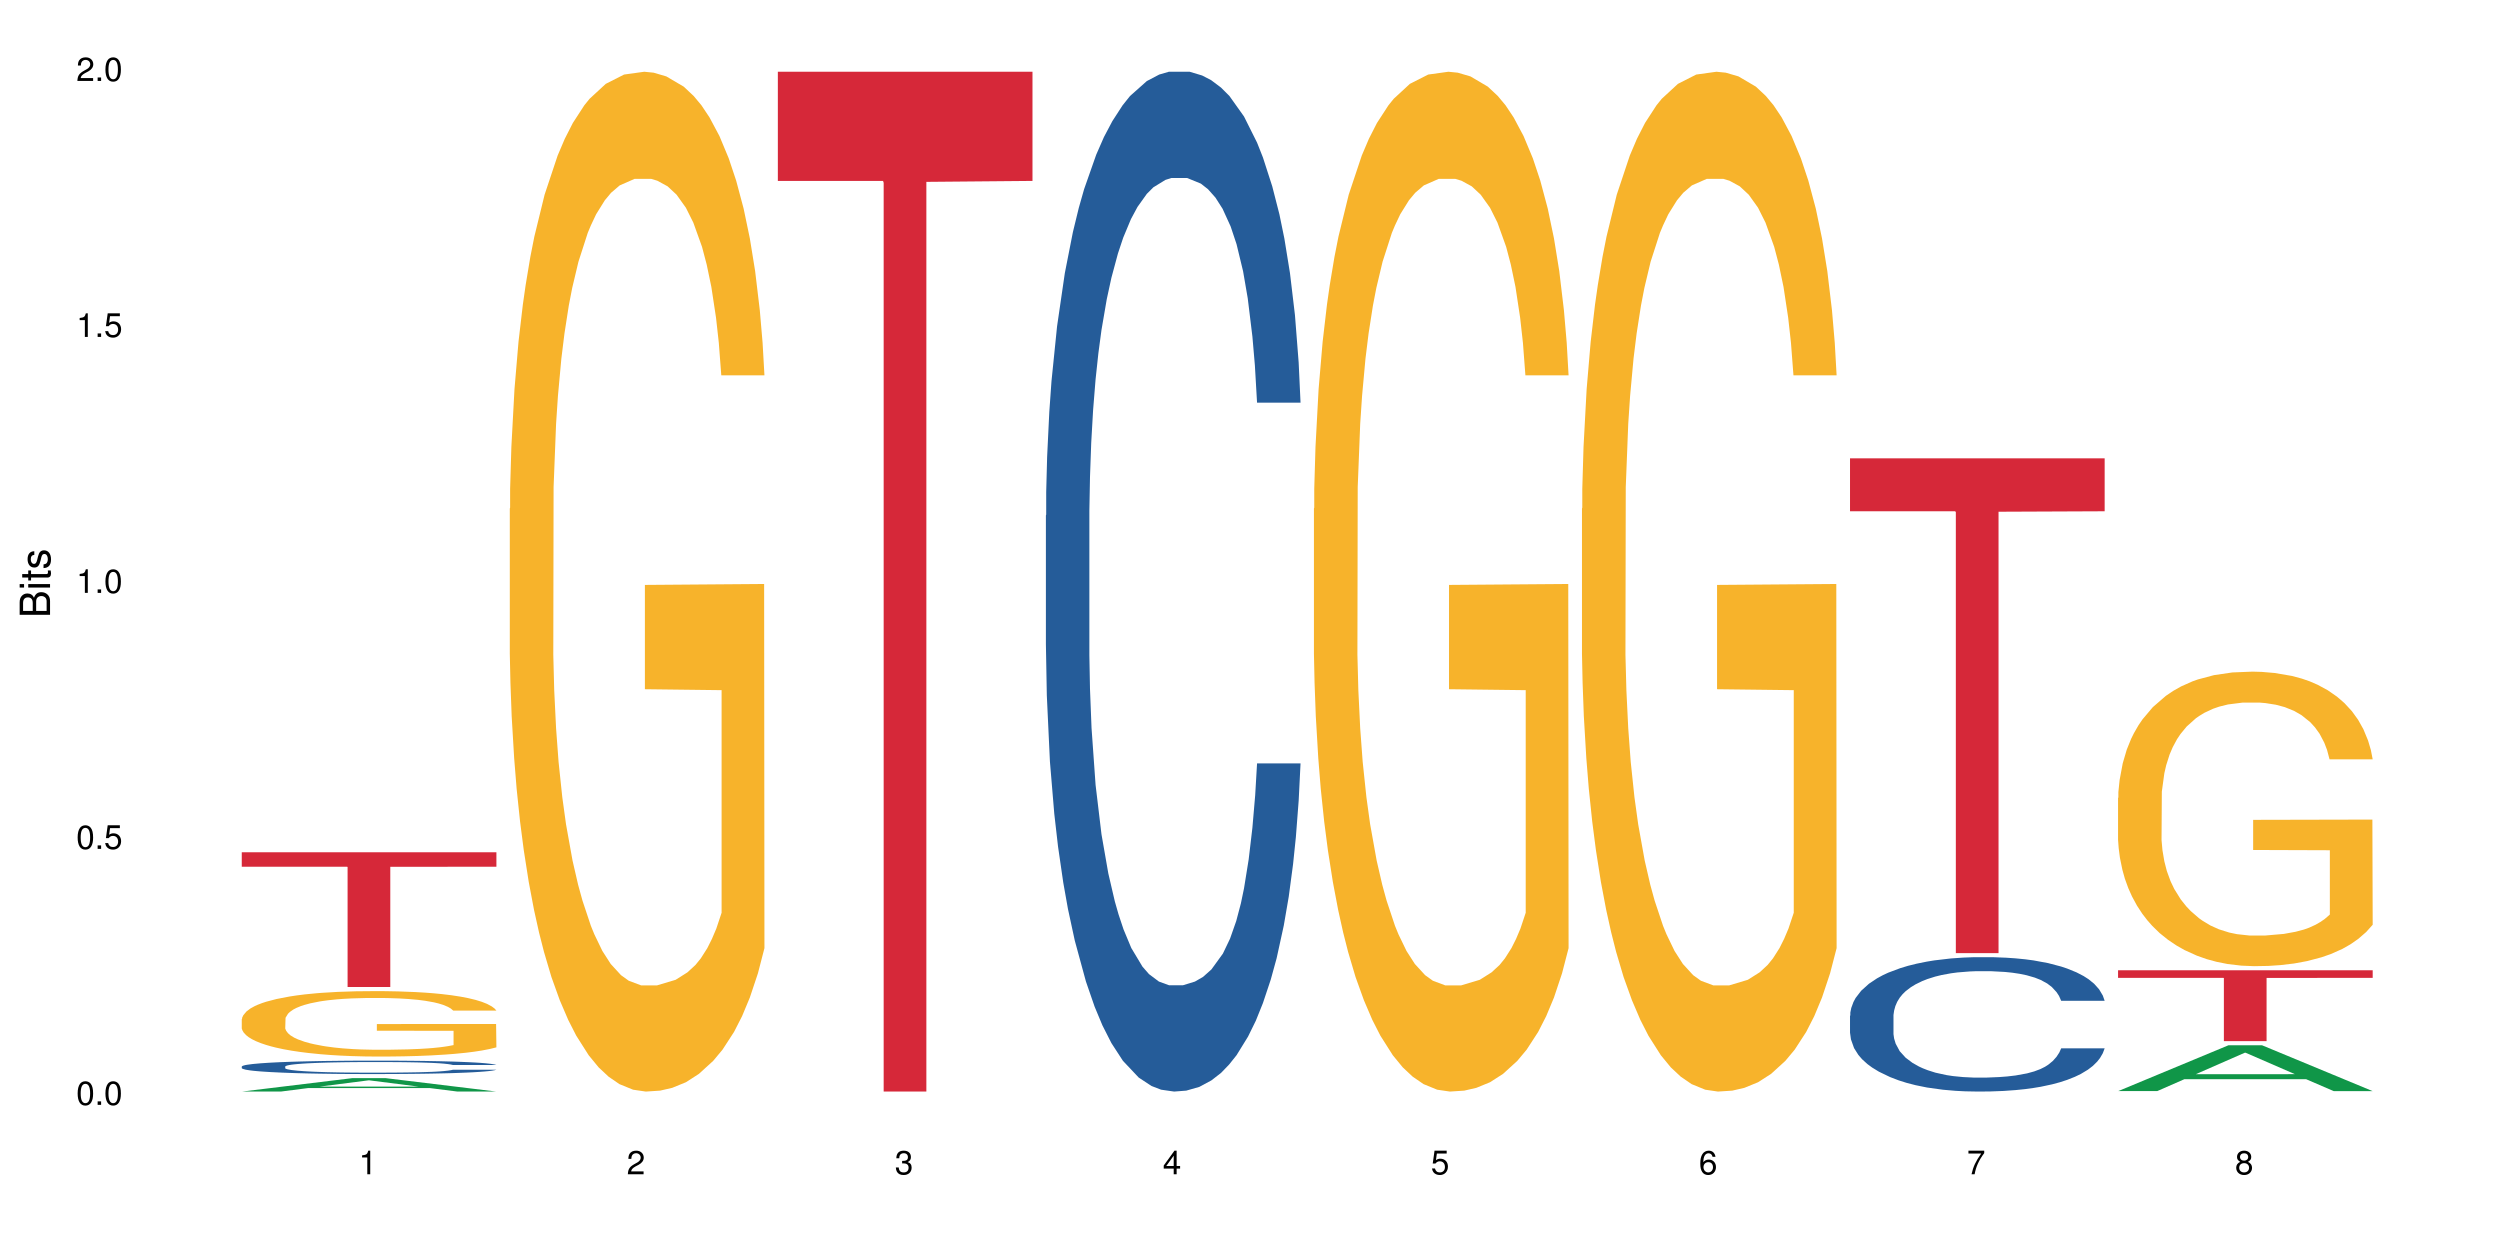<?xml version="1.0" encoding="UTF-8"?>
<svg xmlns="http://www.w3.org/2000/svg" xmlns:xlink="http://www.w3.org/1999/xlink" width="720pt" height="360pt" viewBox="0 0 720 360" version="1.1">
<defs>
<g>
<symbol overflow="visible" id="glyph0-0">
<path style="stroke:none;" d=""/>
</symbol>
<symbol overflow="visible" id="glyph0-1">
<path style="stroke:none;" d="M 2.641 -6.797 C 2 -6.797 1.422 -6.531 1.078 -6.047 C 0.641 -5.453 0.406 -4.547 0.406 -3.297 C 0.406 -1 1.188 0.219 2.641 0.219 C 4.078 0.219 4.859 -1 4.859 -3.234 C 4.859 -4.562 4.656 -5.438 4.203 -6.047 C 3.844 -6.531 3.281 -6.797 2.641 -6.797 Z M 2.641 -6.047 C 3.547 -6.047 4 -5.125 4 -3.312 C 4 -1.375 3.562 -0.484 2.625 -0.484 C 1.734 -0.484 1.281 -1.422 1.281 -3.281 C 1.281 -5.141 1.734 -6.047 2.641 -6.047 Z M 2.641 -6.047 "/>
</symbol>
<symbol overflow="visible" id="glyph0-2">
<path style="stroke:none;" d="M 1.828 -1 L 0.828 -1 L 0.828 0 L 1.828 0 Z M 1.828 -1 "/>
</symbol>
<symbol overflow="visible" id="glyph0-3">
<path style="stroke:none;" d="M 4.562 -6.797 L 1.062 -6.797 L 0.547 -3.094 L 1.328 -3.094 C 1.719 -3.562 2.047 -3.734 2.578 -3.734 C 3.484 -3.734 4.062 -3.109 4.062 -2.094 C 4.062 -1.125 3.484 -0.531 2.578 -0.531 C 1.828 -0.531 1.375 -0.906 1.188 -1.672 L 0.328 -1.672 C 0.453 -1.109 0.547 -0.844 0.75 -0.594 C 1.125 -0.078 1.828 0.219 2.594 0.219 C 3.969 0.219 4.922 -0.781 4.922 -2.219 C 4.922 -3.562 4.031 -4.484 2.719 -4.484 C 2.25 -4.484 1.859 -4.359 1.469 -4.062 L 1.734 -5.969 L 4.562 -5.969 Z M 4.562 -6.797 "/>
</symbol>
<symbol overflow="visible" id="glyph0-4">
<path style="stroke:none;" d="M 2.484 -4.844 L 2.484 0 L 3.328 0 L 3.328 -6.797 L 2.766 -6.797 C 2.469 -5.75 2.281 -5.609 0.984 -5.453 L 0.984 -4.844 Z M 2.484 -4.844 "/>
</symbol>
<symbol overflow="visible" id="glyph0-5">
<path style="stroke:none;" d="M 4.859 -0.828 L 1.281 -0.828 C 1.359 -1.391 1.672 -1.75 2.5 -2.234 L 3.469 -2.75 C 4.406 -3.266 4.906 -3.969 4.906 -4.812 C 4.906 -5.375 4.672 -5.906 4.266 -6.266 C 3.859 -6.625 3.375 -6.797 2.719 -6.797 C 1.859 -6.797 1.219 -6.5 0.844 -5.922 C 0.609 -5.562 0.5 -5.125 0.484 -4.438 L 1.328 -4.438 C 1.359 -4.906 1.406 -5.188 1.531 -5.406 C 1.75 -5.812 2.188 -6.062 2.703 -6.062 C 3.469 -6.062 4.031 -5.516 4.031 -4.781 C 4.031 -4.25 3.719 -3.797 3.125 -3.438 L 2.234 -2.938 C 0.812 -2.141 0.406 -1.5 0.328 0 L 4.859 0 Z M 4.859 -0.828 "/>
</symbol>
<symbol overflow="visible" id="glyph0-6">
<path style="stroke:none;" d="M 2.125 -3.125 L 2.578 -3.125 C 3.516 -3.125 3.984 -2.703 3.984 -1.891 C 3.984 -1.031 3.469 -0.531 2.578 -0.531 C 1.656 -0.531 1.203 -0.984 1.156 -1.969 L 0.312 -1.969 C 0.344 -1.422 0.438 -1.078 0.609 -0.766 C 0.953 -0.109 1.625 0.219 2.547 0.219 C 3.953 0.219 4.859 -0.609 4.859 -1.906 C 4.859 -2.766 4.516 -3.25 3.703 -3.516 C 4.344 -3.766 4.656 -4.25 4.656 -4.938 C 4.656 -6.109 3.875 -6.797 2.578 -6.797 C 1.203 -6.797 0.484 -6.047 0.453 -4.609 L 1.297 -4.609 C 1.312 -5.016 1.344 -5.25 1.453 -5.453 C 1.641 -5.828 2.062 -6.062 2.594 -6.062 C 3.344 -6.062 3.797 -5.625 3.797 -4.906 C 3.797 -4.422 3.609 -4.141 3.25 -3.984 C 3.016 -3.891 2.719 -3.844 2.125 -3.844 Z M 2.125 -3.125 "/>
</symbol>
<symbol overflow="visible" id="glyph0-7">
<path style="stroke:none;" d="M 3.141 -1.625 L 3.141 0 L 3.984 0 L 3.984 -1.625 L 4.984 -1.625 L 4.984 -2.391 L 3.984 -2.391 L 3.984 -6.797 L 3.359 -6.797 L 0.266 -2.516 L 0.266 -1.625 Z M 3.141 -2.391 L 1 -2.391 L 3.141 -5.359 Z M 3.141 -2.391 "/>
</symbol>
<symbol overflow="visible" id="glyph0-8">
<path style="stroke:none;" d="M 4.781 -5.031 C 4.609 -6.141 3.891 -6.797 2.844 -6.797 C 2.094 -6.797 1.422 -6.438 1.031 -5.828 C 0.609 -5.172 0.406 -4.344 0.406 -3.094 C 0.406 -1.953 0.578 -1.234 0.984 -0.625 C 1.359 -0.078 1.953 0.219 2.703 0.219 C 3.984 0.219 4.922 -0.734 4.922 -2.078 C 4.922 -3.344 4.062 -4.234 2.844 -4.234 C 2.172 -4.234 1.641 -3.969 1.281 -3.469 C 1.281 -5.125 1.828 -6.047 2.797 -6.047 C 3.391 -6.047 3.797 -5.672 3.938 -5.031 Z M 2.734 -3.484 C 3.547 -3.484 4.062 -2.922 4.062 -2 C 4.062 -1.156 3.484 -0.531 2.703 -0.531 C 1.922 -0.531 1.328 -1.188 1.328 -2.047 C 1.328 -2.891 1.906 -3.484 2.734 -3.484 Z M 2.734 -3.484 "/>
</symbol>
<symbol overflow="visible" id="glyph0-9">
<path style="stroke:none;" d="M 4.984 -6.797 L 0.438 -6.797 L 0.438 -5.969 L 4.109 -5.969 C 2.5 -3.656 1.828 -2.234 1.328 0 L 2.219 0 C 2.594 -2.172 3.453 -4.047 4.984 -6.094 Z M 4.984 -6.797 "/>
</symbol>
<symbol overflow="visible" id="glyph0-10">
<path style="stroke:none;" d="M 3.75 -3.578 C 4.453 -4 4.688 -4.344 4.688 -4.984 C 4.688 -6.047 3.844 -6.797 2.641 -6.797 C 1.438 -6.797 0.594 -6.047 0.594 -4.984 C 0.594 -4.359 0.828 -4.016 1.516 -3.578 C 0.734 -3.203 0.359 -2.641 0.359 -1.891 C 0.359 -0.641 1.297 0.219 2.641 0.219 C 3.984 0.219 4.922 -0.641 4.922 -1.875 C 4.922 -2.641 4.531 -3.203 3.75 -3.578 Z M 2.641 -6.047 C 3.359 -6.047 3.812 -5.625 3.812 -4.969 C 3.812 -4.344 3.344 -3.922 2.641 -3.922 C 1.922 -3.922 1.453 -4.344 1.453 -4.984 C 1.453 -5.625 1.922 -6.047 2.641 -6.047 Z M 2.641 -3.203 C 3.484 -3.203 4.062 -2.672 4.062 -1.875 C 4.062 -1.062 3.484 -0.531 2.625 -0.531 C 1.797 -0.531 1.219 -1.078 1.219 -1.875 C 1.219 -2.672 1.797 -3.203 2.641 -3.203 Z M 2.641 -3.203 "/>
</symbol>
<symbol overflow="visible" id="glyph1-0">
<path style="stroke:none;" d=""/>
</symbol>
<symbol overflow="visible" id="glyph1-1">
<path style="stroke:none;" d="M 0 -0.953 L 0 -4.891 C 0 -5.719 -0.234 -6.344 -0.734 -6.797 C -1.188 -7.234 -1.812 -7.469 -2.5 -7.469 C -3.547 -7.469 -4.188 -7 -4.625 -5.875 C -4.984 -6.672 -5.641 -7.094 -6.531 -7.094 C -7.156 -7.094 -7.734 -6.859 -8.141 -6.391 C -8.562 -5.938 -8.75 -5.344 -8.75 -4.5 L -8.75 -0.953 Z M -4.984 -2.062 L -7.766 -2.062 L -7.766 -4.219 C -7.766 -4.844 -7.688 -5.203 -7.453 -5.5 C -7.219 -5.812 -6.859 -5.969 -6.375 -5.969 C -5.906 -5.969 -5.531 -5.812 -5.297 -5.5 C -5.062 -5.203 -4.984 -4.844 -4.984 -4.219 Z M -0.984 -2.062 L -4 -2.062 L -4 -4.781 C -4 -5.328 -3.859 -5.688 -3.578 -5.953 C -3.297 -6.219 -2.922 -6.359 -2.484 -6.359 C -2.062 -6.359 -1.688 -6.219 -1.406 -5.953 C -1.109 -5.688 -0.984 -5.328 -0.984 -4.781 Z M -0.984 -2.062 "/>
</symbol>
<symbol overflow="visible" id="glyph1-2">
<path style="stroke:none;" d="M -6.281 -1.797 L -6.281 -0.797 L 0 -0.797 L 0 -1.797 Z M -8.75 -1.797 L -8.75 -0.797 L -7.484 -0.797 L -7.484 -1.797 Z M -8.75 -1.797 "/>
</symbol>
<symbol overflow="visible" id="glyph1-3">
<path style="stroke:none;" d="M -6.281 -3.047 L -6.281 -2.016 L -8.016 -2.016 L -8.016 -1.016 L -6.281 -1.016 L -6.281 -0.172 L -5.469 -0.172 L -5.469 -1.016 L -0.719 -1.016 C -0.078 -1.016 0.281 -1.453 0.281 -2.234 C 0.281 -2.469 0.25 -2.719 0.188 -3.047 L -0.641 -3.047 C -0.609 -2.922 -0.594 -2.766 -0.594 -2.562 C -0.594 -2.141 -0.719 -2.016 -1.156 -2.016 L -5.469 -2.016 L -5.469 -3.047 Z M -6.281 -3.047 "/>
</symbol>
<symbol overflow="visible" id="glyph1-4">
<path style="stroke:none;" d="M -4.531 -5.25 C -5.766 -5.25 -6.469 -4.422 -6.469 -2.969 C -6.469 -1.516 -5.719 -0.562 -4.547 -0.562 C -3.562 -0.562 -3.094 -1.062 -2.734 -2.562 L -2.516 -3.484 C -2.344 -4.188 -2.094 -4.469 -1.625 -4.469 C -1.047 -4.469 -0.641 -3.875 -0.641 -3 C -0.641 -2.453 -0.797 -2 -1.062 -1.75 C -1.25 -1.594 -1.422 -1.531 -1.875 -1.469 L -1.875 -0.406 C -0.422 -0.453 0.281 -1.266 0.281 -2.922 C 0.281 -4.5 -0.5 -5.516 -1.719 -5.516 C -2.656 -5.516 -3.172 -4.984 -3.469 -3.734 L -3.703 -2.766 C -3.891 -1.953 -4.156 -1.609 -4.594 -1.609 C -5.172 -1.609 -5.547 -2.125 -5.547 -2.938 C -5.547 -3.75 -5.203 -4.172 -4.531 -4.203 Z M -4.531 -5.25 "/>
</symbol>
</g>
</defs>
<g id="surface106076">
<rect x="0" y="0" width="720" height="360" style="fill:rgb(100%,100%,100%);fill-opacity:1;stroke:none;"/>
<path style=" stroke:none;fill-rule:nonzero;fill:rgb(6.275%,58.824%,28.235%);fill-opacity:1;" d="M 69.629 314.367 L 69.707 314.363 L 101.441 310.508 L 111.078 310.508 L 142.965 314.371 L 131.762 314.371 L 123.77 313.363 L 88.746 313.363 L 80.91 314.367 L 69.629 314.367 L 92.117 312.945 L 120.559 312.941 L 106.375 311.141 L 106.219 311.137 L 106.062 311.148 L 92.039 312.941 L 92.117 312.945 Z M 69.629 314.367 "/>
<path style=" stroke:none;fill-rule:nonzero;fill:rgb(14.51%,36.078%,60%);fill-opacity:1;" d="M 69.629 307.148 L 69.719 307.145 L 69.719 307.059 L 69.988 306.926 L 70.613 306.754 L 71.238 306.641 L 72.848 306.43 L 75.086 306.23 L 77.41 306.074 L 79.109 305.984 L 80.629 305.91 L 84.117 305.781 L 86.355 305.715 L 88.77 305.656 L 91.719 305.594 L 93.867 305.559 L 98.695 305.504 L 102.273 305.477 L 105.047 305.469 L 111.039 305.469 L 114.613 305.48 L 117.207 305.5 L 120.07 305.527 L 122.484 305.559 L 126.688 305.637 L 130.445 305.734 L 132.145 305.793 L 134.828 305.902 L 136.883 306.008 L 138.316 306.098 L 139.926 306.23 L 141.355 306.387 L 142.43 306.57 L 142.965 306.719 L 130.445 306.719 L 129.82 306.578 L 129.102 306.469 L 127.762 306.324 L 126.422 306.223 L 124.543 306.121 L 122.844 306.055 L 120.516 305.984 L 118.461 305.945 L 116.312 305.91 L 114.258 305.891 L 110.32 305.871 L 105.762 305.871 L 104.062 305.875 L 100.574 305.906 L 98.695 305.93 L 96.012 305.98 L 94.133 306.023 L 91.898 306.094 L 90.379 306.156 L 88.5 306.246 L 87.16 306.328 L 85.637 306.445 L 84.742 306.535 L 83.938 306.633 L 83.223 306.75 L 82.688 306.871 L 82.328 307.004 L 82.148 307.129 L 82.148 307.676 L 82.328 307.805 L 82.777 307.953 L 83.938 308.168 L 85.637 308.355 L 87.605 308.504 L 89.484 308.609 L 90.559 308.66 L 91.988 308.715 L 94.223 308.785 L 97.445 308.855 L 99.32 308.883 L 102.184 308.914 L 105.137 308.926 L 109.07 308.926 L 112.559 308.914 L 114.883 308.895 L 117.297 308.867 L 120.605 308.809 L 122.664 308.75 L 124.453 308.684 L 125.793 308.617 L 126.688 308.559 L 128.031 308.449 L 129.102 308.332 L 129.906 308.207 L 130.445 308.086 L 142.965 308.086 L 142.43 308.227 L 141.625 308.367 L 140.82 308.469 L 139.566 308.59 L 138.137 308.699 L 136.078 308.824 L 134.379 308.906 L 132.145 308.992 L 130.086 309.062 L 127.852 309.121 L 124.543 309.191 L 122.395 309.227 L 120.07 309.258 L 117.297 309.285 L 113.809 309.312 L 110.055 309.324 L 106.566 309.328 L 102.809 309.32 L 100.035 309.309 L 96.371 309.277 L 91.809 309.211 L 88.5 309.145 L 85.906 309.078 L 83.672 309.008 L 81.168 308.914 L 77.945 308.758 L 75.98 308.637 L 74.637 308.539 L 73.117 308.402 L 72.043 308.277 L 70.793 308.078 L 69.898 307.828 L 69.629 307.637 Z M 69.629 307.148 "/>
<path style=" stroke:none;fill-rule:nonzero;fill:rgb(96.863%,70.196%,16.863%);fill-opacity:1;" d="M 69.629 293.512 L 69.719 293.496 L 69.719 293.152 L 70.078 292.379 L 70.973 291.312 L 72.133 290.434 L 73.387 289.746 L 74.191 289.383 L 75.531 288.867 L 76.695 288.488 L 79.645 287.715 L 83.402 286.992 L 85.461 286.68 L 87.785 286.387 L 91.094 286.062 L 92.613 285.941 L 97.266 285.664 L 102.543 285.492 L 108.355 285.441 L 111.039 285.457 L 114.703 285.527 L 119.711 285.719 L 122.574 285.891 L 124.809 286.062 L 127.137 286.285 L 129.996 286.629 L 132.68 287.043 L 134.828 287.457 L 136.973 287.973 L 138.762 288.523 L 140.281 289.125 L 141.625 289.848 L 142.43 290.449 L 142.965 291.051 L 130.535 291.051 L 129.82 290.449 L 129.016 289.984 L 127.672 289.418 L 126.332 289.004 L 124.988 288.676 L 122.484 288.23 L 120.34 287.953 L 117.656 287.715 L 115.062 287.559 L 112.109 287.457 L 110.32 287.422 L 105.582 287.422 L 101.289 287.543 L 98.785 287.68 L 96.996 287.816 L 94.492 288.074 L 92.973 288.281 L 92.078 288.418 L 89.395 288.953 L 87.605 289.434 L 86.621 289.762 L 85.371 290.277 L 84.477 290.742 L 83.492 291.43 L 82.953 291.949 L 82.238 293.117 L 82.148 296.215 L 82.418 296.871 L 82.953 297.574 L 83.672 298.195 L 84.742 298.848 L 85.816 299.348 L 87.695 300.02 L 89.305 300.469 L 90.559 300.758 L 92.973 301.223 L 93.957 301.379 L 96.281 301.688 L 98.695 301.93 L 101.648 302.137 L 103.883 302.238 L 107.461 302.324 L 112.02 302.324 L 117.387 302.223 L 120.785 302.086 L 123.109 301.945 L 124.633 301.828 L 126.508 301.637 L 127.852 301.465 L 129.102 301.277 L 130.625 300.984 L 130.625 296.871 L 108.535 296.852 L 108.535 294.926 L 142.875 294.906 L 142.965 301.637 L 141.086 302.102 L 138.762 302.551 L 136.527 302.895 L 134.199 303.188 L 130.891 303.512 L 128.207 303.719 L 124.094 303.961 L 120.34 304.117 L 116.402 304.219 L 112.914 304.27 L 108.801 304.289 L 105.137 304.254 L 101.199 304.148 L 98.07 304.012 L 95.207 303.84 L 92.344 303.617 L 88.77 303.254 L 86.441 302.961 L 84.027 302.602 L 81.613 302.172 L 79.469 301.707 L 78.035 301.344 L 76.605 300.93 L 75.086 300.414 L 73.652 299.832 L 72.582 299.297 L 71.598 298.695 L 70.883 298.125 L 70.164 297.352 L 69.809 296.73 L 69.629 296.199 Z M 69.629 293.512 "/>
<path style=" stroke:none;fill-rule:nonzero;fill:rgb(83.922%,15.686%,22.353%);fill-opacity:1;" d="M 69.629 245.461 L 142.965 245.461 L 142.965 249.613 L 112.402 249.648 L 112.402 284.262 L 100.105 284.262 L 100.105 249.688 L 99.926 249.613 L 69.629 249.613 Z M 69.629 245.461 "/>
<path style=" stroke:none;fill-rule:nonzero;fill:rgb(96.863%,70.196%,16.863%);fill-opacity:1;" d="M 146.824 146.461 L 146.914 146.191 L 146.914 140.828 L 147.273 128.758 L 148.168 112.129 L 149.328 98.449 L 150.582 87.719 L 151.387 82.086 L 152.727 74.039 L 153.891 68.141 L 156.844 56.07 L 160.598 44.805 L 162.656 39.977 L 164.98 35.414 L 168.289 30.32 L 169.809 28.441 L 174.461 24.148 L 179.738 21.469 L 185.551 20.664 L 188.234 20.93 L 191.898 22.004 L 196.91 24.953 L 199.77 27.637 L 202.008 30.32 L 204.332 33.805 L 207.195 39.172 L 209.875 45.609 L 212.023 52.047 L 214.168 60.094 L 215.957 68.676 L 217.477 78.062 L 218.82 89.328 L 219.625 98.715 L 220.16 108.105 L 207.73 108.105 L 207.016 98.715 L 206.211 91.477 L 204.867 82.625 L 203.527 76.188 L 202.184 71.09 L 199.68 64.117 L 197.535 59.824 L 194.852 56.07 L 192.258 53.656 L 189.305 52.047 L 187.52 51.508 L 182.777 51.508 L 178.484 53.387 L 175.98 55.531 L 174.191 57.68 L 171.688 61.703 L 170.168 64.922 L 169.273 67.066 L 166.59 75.383 L 164.801 82.891 L 163.816 87.988 L 162.566 96.035 L 161.672 103.277 L 160.688 114.004 L 160.152 122.051 L 159.434 140.293 L 159.348 188.574 L 159.613 198.766 L 160.152 209.762 L 160.867 219.418 L 161.941 229.609 L 163.012 237.391 L 164.891 247.852 L 166.5 254.824 L 167.754 259.383 L 170.168 266.625 L 171.152 269.039 L 173.477 273.867 L 175.891 277.625 L 178.844 280.844 L 181.078 282.453 L 184.656 283.793 L 189.219 283.793 L 194.582 282.184 L 197.98 280.039 L 200.309 277.891 L 201.828 276.016 L 203.707 273.062 L 205.047 270.383 L 206.301 267.43 L 207.82 262.871 L 207.82 198.766 L 185.73 198.496 L 185.73 168.457 L 220.07 168.188 L 220.16 273.062 L 218.285 280.305 L 215.957 287.281 L 213.723 292.645 L 211.398 297.203 L 208.086 302.301 L 205.406 305.52 L 201.289 309.273 L 197.535 311.688 L 193.598 313.297 L 190.113 314.102 L 185.996 314.371 L 182.332 313.836 L 178.395 312.227 L 175.266 310.078 L 172.402 307.398 L 169.543 303.91 L 165.965 298.277 L 163.641 293.719 L 161.223 288.086 L 158.809 281.379 L 156.664 274.137 L 155.23 268.504 L 153.801 262.066 L 152.281 254.02 L 150.852 244.898 L 149.777 236.586 L 148.793 227.195 L 148.078 218.344 L 147.363 206.277 L 147.004 196.621 L 146.824 188.305 Z M 146.824 146.461 "/>
<path style=" stroke:none;fill-rule:nonzero;fill:rgb(83.922%,15.686%,22.353%);fill-opacity:1;" d="M 224.02 20.664 L 297.355 20.664 L 297.355 52.102 L 266.793 52.379 L 266.793 314.371 L 254.496 314.371 L 254.496 52.652 L 254.316 52.102 L 224.02 52.102 Z M 224.02 20.664 "/>
<path style=" stroke:none;fill-rule:nonzero;fill:rgb(14.51%,36.078%,60%);fill-opacity:1;" d="M 301.219 148.457 L 301.305 148.188 L 301.305 141.742 L 301.574 131.543 L 302.199 118.656 L 302.828 109.797 L 304.438 93.957 L 306.672 78.652 L 308.996 66.84 L 310.695 59.859 L 312.219 54.492 L 315.707 44.559 L 317.941 39.457 L 320.355 34.891 L 323.309 30.328 L 325.453 27.645 L 330.285 23.348 L 333.859 21.469 L 336.633 20.664 L 342.625 20.664 L 346.203 21.738 L 348.797 23.078 L 351.656 25.227 L 354.074 27.645 L 358.277 33.551 L 362.031 41.066 L 363.73 45.363 L 366.414 53.684 L 368.473 61.738 L 369.902 68.719 L 371.512 78.652 L 372.945 90.734 L 374.016 104.426 L 374.555 115.969 L 362.031 115.969 L 361.406 105.23 L 360.691 96.91 L 359.348 85.902 L 358.008 78.117 L 356.129 70.332 L 354.43 65.23 L 352.105 60.129 L 350.047 56.906 L 347.902 54.492 L 345.844 52.879 L 341.91 51.27 L 337.348 51.27 L 335.648 51.805 L 332.16 53.953 L 330.285 55.832 L 327.602 59.59 L 325.723 63.082 L 323.484 68.449 L 321.965 73.016 L 320.086 79.996 L 318.746 86.172 L 317.227 95.031 L 316.332 101.742 L 315.527 109.258 L 314.812 118.117 L 314.273 127.516 L 313.918 137.449 L 313.738 147.113 L 313.738 188.727 L 313.918 198.391 L 314.363 209.668 L 315.527 226.043 L 317.227 240.273 L 319.195 251.547 L 321.07 259.602 L 322.145 263.359 L 323.574 267.656 L 325.812 273.027 L 329.031 278.395 L 330.91 280.543 L 333.77 282.691 L 336.723 283.766 L 340.656 283.766 L 344.145 282.691 L 346.473 281.348 L 348.887 279.199 L 352.195 274.637 L 354.25 270.34 L 356.039 265.242 L 357.383 260.141 L 358.277 255.844 L 359.617 247.52 L 360.691 238.395 L 361.496 228.996 L 362.031 219.867 L 374.555 219.867 L 374.016 230.609 L 373.211 241.078 L 372.406 248.863 L 371.156 258.262 L 369.723 266.582 L 367.668 275.98 L 365.969 282.152 L 363.73 288.867 L 361.676 293.969 L 359.438 298.531 L 356.129 303.898 L 353.984 306.586 L 351.656 309 L 348.887 311.148 L 345.398 313.027 L 341.641 314.102 L 338.152 314.371 L 334.398 313.832 L 331.625 312.762 L 327.957 310.344 L 323.398 305.512 L 320.086 300.41 L 317.496 295.309 L 315.258 289.941 L 312.754 282.691 L 309.535 270.879 L 307.566 261.75 L 306.227 254.234 L 304.707 243.762 L 303.633 234.367 L 302.379 219.332 L 301.484 200.27 L 301.219 185.504 Z M 301.219 148.457 "/>
<path style=" stroke:none;fill-rule:nonzero;fill:rgb(96.863%,70.196%,16.863%);fill-opacity:1;" d="M 378.414 146.461 L 378.504 146.191 L 378.504 140.828 L 378.859 128.758 L 379.754 112.129 L 380.918 98.449 L 382.168 87.719 L 382.973 82.086 L 384.316 74.039 L 385.477 68.141 L 388.43 56.07 L 392.188 44.805 L 394.242 39.977 L 396.566 35.414 L 399.879 30.32 L 401.398 28.441 L 406.047 24.148 L 411.324 21.469 L 417.137 20.664 L 419.82 20.93 L 423.488 22.004 L 428.496 24.953 L 431.359 27.637 L 433.594 30.32 L 435.918 33.805 L 438.781 39.172 L 441.465 45.609 L 443.609 52.047 L 445.758 60.094 L 447.547 68.676 L 449.066 78.062 L 450.406 89.328 L 451.211 98.715 L 451.75 108.105 L 439.316 108.105 L 438.602 98.715 L 437.797 91.477 L 436.457 82.625 L 435.113 76.188 L 433.773 71.09 L 431.27 64.117 L 429.121 59.824 L 426.438 56.07 L 423.848 53.656 L 420.895 52.047 L 419.105 51.508 L 414.367 51.508 L 410.074 53.387 L 407.57 55.531 L 405.781 57.68 L 403.277 61.703 L 401.754 64.922 L 400.859 67.066 L 398.18 75.383 L 396.391 82.891 L 395.406 87.988 L 394.152 96.035 L 393.258 103.277 L 392.277 114.004 L 391.738 122.051 L 391.023 140.293 L 390.934 188.574 L 391.203 198.766 L 391.738 209.762 L 392.453 219.418 L 393.527 229.609 L 394.602 237.391 L 396.48 247.852 L 398.09 254.824 L 399.34 259.383 L 401.754 266.625 L 402.738 269.039 L 405.066 273.867 L 407.48 277.625 L 410.43 280.844 L 412.668 282.453 L 416.242 283.793 L 420.805 283.793 L 426.172 282.184 L 429.57 280.039 L 431.895 277.891 L 433.414 276.016 L 435.293 273.062 L 436.637 270.383 L 437.887 267.43 L 439.406 262.871 L 439.406 198.766 L 417.316 198.496 L 417.316 168.457 L 451.66 168.188 L 451.75 273.062 L 449.871 280.305 L 447.547 287.281 L 445.309 292.645 L 442.984 297.203 L 439.676 302.301 L 436.992 305.52 L 432.879 309.273 L 429.121 311.688 L 425.188 313.297 L 421.699 314.102 L 417.586 314.371 L 413.918 313.836 L 409.984 312.227 L 406.852 310.078 L 403.992 307.398 L 401.129 303.91 L 397.551 298.277 L 395.227 293.719 L 392.812 288.086 L 390.398 281.379 L 388.25 274.137 L 386.82 268.504 L 385.391 262.066 L 383.867 254.02 L 382.438 244.898 L 381.363 236.586 L 380.379 227.195 L 379.664 218.344 L 378.949 206.277 L 378.594 196.621 L 378.414 188.305 Z M 378.414 146.461 "/>
<path style=" stroke:none;fill-rule:nonzero;fill:rgb(96.863%,70.196%,16.863%);fill-opacity:1;" d="M 455.609 146.461 L 455.699 146.191 L 455.699 140.828 L 456.055 128.758 L 456.949 112.129 L 458.113 98.449 L 459.367 87.719 L 460.172 82.086 L 461.512 74.039 L 462.676 68.141 L 465.625 56.07 L 469.383 44.805 L 471.438 39.977 L 473.766 35.414 L 477.074 30.32 L 478.594 28.441 L 483.246 24.148 L 488.52 21.469 L 494.336 20.664 L 497.016 20.93 L 500.684 22.004 L 505.691 24.953 L 508.555 27.637 L 510.789 30.32 L 513.117 33.805 L 515.977 39.172 L 518.66 45.609 L 520.805 52.047 L 522.953 60.094 L 524.742 68.676 L 526.262 78.062 L 527.605 89.328 L 528.41 98.715 L 528.945 108.105 L 516.516 108.105 L 515.797 98.715 L 514.992 91.477 L 513.652 82.625 L 512.309 76.188 L 510.969 71.09 L 508.465 64.117 L 506.316 59.824 L 503.637 56.07 L 501.043 53.656 L 498.09 52.047 L 496.301 51.508 L 491.562 51.508 L 487.27 53.387 L 484.766 55.531 L 482.977 57.68 L 480.473 61.703 L 478.953 64.922 L 478.059 67.066 L 475.375 75.383 L 473.586 82.891 L 472.602 87.988 L 471.348 96.035 L 470.457 103.277 L 469.473 114.004 L 468.934 122.051 L 468.219 140.293 L 468.129 188.574 L 468.398 198.766 L 468.934 209.762 L 469.648 219.418 L 470.723 229.609 L 471.797 237.391 L 473.676 247.852 L 475.285 254.824 L 476.535 259.383 L 478.953 266.625 L 479.934 269.039 L 482.262 273.867 L 484.676 277.625 L 487.625 280.844 L 489.863 282.453 L 493.441 283.793 L 498 283.793 L 503.367 282.184 L 506.766 280.039 L 509.09 277.891 L 510.609 276.016 L 512.488 273.062 L 513.832 270.383 L 515.082 267.43 L 516.602 262.871 L 516.602 198.766 L 494.512 198.496 L 494.512 168.457 L 528.855 168.188 L 528.945 273.062 L 527.066 280.305 L 524.742 287.281 L 522.508 292.645 L 520.18 297.203 L 516.871 302.301 L 514.188 305.52 L 510.074 309.273 L 506.316 311.688 L 502.383 313.297 L 498.895 314.102 L 494.781 314.371 L 491.113 313.836 L 487.18 312.227 L 484.051 310.078 L 481.188 307.398 L 478.324 303.91 L 474.746 298.277 L 472.422 293.719 L 470.008 288.086 L 467.594 281.379 L 465.445 274.137 L 464.016 268.504 L 462.586 262.066 L 461.066 254.02 L 459.633 244.898 L 458.559 236.586 L 457.578 227.195 L 456.859 218.344 L 456.145 206.277 L 455.789 196.621 L 455.609 188.305 Z M 455.609 146.461 "/>
<path style=" stroke:none;fill-rule:nonzero;fill:rgb(14.51%,36.078%,60%);fill-opacity:1;" d="M 532.805 292.512 L 532.895 292.477 L 532.895 291.629 L 533.164 290.285 L 533.789 288.586 L 534.414 287.422 L 536.023 285.332 L 538.262 283.316 L 540.586 281.762 L 542.285 280.84 L 543.805 280.133 L 547.293 278.824 L 549.527 278.152 L 551.945 277.551 L 554.895 276.953 L 557.043 276.598 L 561.871 276.031 L 565.449 275.785 L 568.223 275.68 L 574.215 275.68 L 577.789 275.82 L 580.383 275.996 L 583.246 276.277 L 585.66 276.598 L 589.863 277.375 L 593.621 278.367 L 595.32 278.934 L 598.004 280.027 L 600.059 281.09 L 601.492 282.008 L 603.102 283.316 L 604.531 284.91 L 605.605 286.711 L 606.141 288.234 L 593.621 288.234 L 592.996 286.82 L 592.277 285.723 L 590.938 284.273 L 589.598 283.246 L 587.719 282.223 L 586.02 281.551 L 583.691 280.879 L 581.637 280.453 L 579.488 280.133 L 577.434 279.922 L 573.496 279.711 L 568.938 279.711 L 567.238 279.781 L 563.75 280.062 L 561.871 280.312 L 559.188 280.805 L 557.309 281.266 L 555.074 281.973 L 553.555 282.574 L 551.676 283.496 L 550.336 284.309 L 548.812 285.477 L 547.918 286.359 L 547.113 287.348 L 546.398 288.516 L 545.863 289.754 L 545.504 291.062 L 545.324 292.336 L 545.324 297.82 L 545.504 299.09 L 545.953 300.578 L 547.113 302.734 L 548.812 304.609 L 550.781 306.094 L 552.66 307.156 L 553.734 307.652 L 555.164 308.215 L 557.398 308.926 L 560.617 309.633 L 562.496 309.914 L 565.359 310.195 L 568.309 310.34 L 572.246 310.34 L 575.734 310.195 L 578.059 310.02 L 580.473 309.738 L 583.781 309.137 L 585.84 308.57 L 587.629 307.898 L 588.969 307.227 L 589.863 306.66 L 591.207 305.562 L 592.277 304.363 L 593.082 303.125 L 593.621 301.922 L 606.141 301.922 L 605.605 303.336 L 604.801 304.715 L 603.996 305.742 L 602.742 306.98 L 601.312 308.074 L 599.254 309.312 L 597.555 310.125 L 595.32 311.012 L 593.262 311.684 L 591.027 312.285 L 587.719 312.992 L 585.57 313.344 L 583.246 313.664 L 580.473 313.945 L 576.984 314.195 L 573.23 314.336 L 569.742 314.371 L 565.984 314.301 L 563.211 314.16 L 559.547 313.84 L 554.984 313.203 L 551.676 312.531 L 549.082 311.859 L 546.848 311.152 L 544.344 310.195 L 541.121 308.641 L 539.156 307.438 L 537.812 306.449 L 536.293 305.07 L 535.219 303.832 L 533.969 301.852 L 533.074 299.34 L 532.805 297.395 Z M 532.805 292.512 "/>
<path style=" stroke:none;fill-rule:nonzero;fill:rgb(83.922%,15.686%,22.353%);fill-opacity:1;" d="M 532.805 131.992 L 606.141 131.992 L 606.141 147.246 L 575.578 147.379 L 575.578 274.5 L 563.281 274.5 L 563.281 147.512 L 563.102 147.246 L 532.805 147.246 Z M 532.805 131.992 "/>
<path style=" stroke:none;fill-rule:nonzero;fill:rgb(6.275%,58.824%,28.235%);fill-opacity:1;" d="M 610 314.234 L 610.078 314.223 L 641.812 301.031 L 651.449 301.031 L 683.336 314.25 L 672.133 314.25 L 664.141 310.801 L 629.117 310.801 L 621.285 314.234 L 610 314.234 L 632.488 309.371 L 660.93 309.359 L 646.746 303.191 L 646.59 303.18 L 646.434 303.215 L 632.41 309.359 L 632.488 309.371 Z M 610 314.234 "/>
<path style=" stroke:none;fill-rule:nonzero;fill:rgb(96.863%,70.196%,16.863%);fill-opacity:1;" d="M 610 229.766 L 610.09 229.688 L 610.09 228.137 L 610.449 224.652 L 611.344 219.848 L 612.504 215.898 L 613.758 212.797 L 614.562 211.172 L 615.902 208.848 L 617.066 207.145 L 620.016 203.656 L 623.773 200.402 L 625.832 199.008 L 628.156 197.691 L 631.465 196.219 L 632.984 195.68 L 637.637 194.438 L 642.914 193.664 L 648.727 193.43 L 651.41 193.508 L 655.074 193.82 L 660.086 194.672 L 662.945 195.445 L 665.184 196.219 L 667.508 197.227 L 670.367 198.777 L 673.051 200.637 L 675.199 202.496 L 677.344 204.82 L 679.133 207.297 L 680.652 210.012 L 681.996 213.262 L 682.801 215.977 L 683.336 218.688 L 670.906 218.688 L 670.191 215.977 L 669.387 213.883 L 668.043 211.328 L 666.703 209.469 L 665.359 207.996 L 662.855 205.98 L 660.711 204.742 L 658.027 203.656 L 655.434 202.961 L 652.48 202.496 L 650.695 202.34 L 645.953 202.34 L 641.66 202.883 L 639.156 203.504 L 637.367 204.121 L 634.863 205.285 L 633.344 206.215 L 632.449 206.832 L 629.766 209.234 L 627.977 211.406 L 626.992 212.875 L 625.742 215.199 L 624.848 217.293 L 623.863 220.391 L 623.328 222.715 L 622.609 227.984 L 622.523 241.926 L 622.789 244.871 L 623.328 248.047 L 624.043 250.836 L 625.117 253.781 L 626.188 256.027 L 628.066 259.047 L 629.676 261.062 L 630.93 262.379 L 633.344 264.469 L 634.328 265.168 L 636.652 266.562 L 639.066 267.645 L 642.02 268.574 L 644.254 269.039 L 647.832 269.43 L 652.395 269.43 L 657.758 268.965 L 661.156 268.344 L 663.484 267.723 L 665.004 267.184 L 666.883 266.328 L 668.223 265.555 L 669.477 264.703 L 670.996 263.387 L 670.996 244.871 L 648.906 244.793 L 648.906 236.117 L 683.246 236.039 L 683.336 266.328 L 681.457 268.422 L 679.133 270.434 L 676.898 271.984 L 674.574 273.301 L 671.262 274.773 L 668.582 275.703 L 664.465 276.789 L 660.711 277.484 L 656.773 277.949 L 653.285 278.184 L 649.172 278.258 L 645.508 278.105 L 641.57 277.641 L 638.441 277.02 L 635.578 276.246 L 632.719 275.238 L 629.141 273.613 L 626.816 272.293 L 624.398 270.668 L 621.984 268.73 L 619.84 266.641 L 618.406 265.012 L 616.977 263.152 L 615.457 260.828 L 614.027 258.195 L 612.953 255.793 L 611.969 253.082 L 611.254 250.527 L 610.539 247.039 L 610.18 244.25 L 610 241.848 Z M 610 229.766 "/>
<path style=" stroke:none;fill-rule:nonzero;fill:rgb(83.922%,15.686%,22.353%);fill-opacity:1;" d="M 610 279.438 L 683.336 279.438 L 683.336 281.625 L 652.773 281.645 L 652.773 299.852 L 640.477 299.852 L 640.477 281.664 L 640.297 281.625 L 610 281.625 Z M 610 279.438 "/>
<g style="fill:rgb(0%,0%,0%);fill-opacity:1;">
  <use xlink:href="#glyph0-1" x="21.957" y="318.198"/>
  <use xlink:href="#glyph0-2" x="27.291" y="318.198"/>
  <use xlink:href="#glyph0-1" x="29.958" y="318.198"/>
</g>
<g style="fill:rgb(0%,0%,0%);fill-opacity:1;">
  <use xlink:href="#glyph0-1" x="21.957" y="244.476"/>
  <use xlink:href="#glyph0-2" x="27.291" y="244.476"/>
  <use xlink:href="#glyph0-3" x="29.958" y="244.476"/>
</g>
<g style="fill:rgb(0%,0%,0%);fill-opacity:1;">
  <use xlink:href="#glyph0-4" x="21.957" y="170.753"/>
  <use xlink:href="#glyph0-2" x="27.291" y="170.753"/>
  <use xlink:href="#glyph0-1" x="29.958" y="170.753"/>
</g>
<g style="fill:rgb(0%,0%,0%);fill-opacity:1;">
  <use xlink:href="#glyph0-4" x="21.957" y="97.034"/>
  <use xlink:href="#glyph0-2" x="27.291" y="97.034"/>
  <use xlink:href="#glyph0-3" x="29.958" y="97.034"/>
</g>
<g style="fill:rgb(0%,0%,0%);fill-opacity:1;">
  <use xlink:href="#glyph0-5" x="21.957" y="23.312"/>
  <use xlink:href="#glyph0-2" x="27.291" y="23.312"/>
  <use xlink:href="#glyph0-1" x="29.958" y="23.312"/>
</g>
<g style="fill:rgb(0%,0%,0%);fill-opacity:1;">
  <use xlink:href="#glyph0-4" x="103.297" y="338.19"/>
</g>
<g style="fill:rgb(0%,0%,0%);fill-opacity:1;">
  <use xlink:href="#glyph0-5" x="180.492" y="338.19"/>
</g>
<g style="fill:rgb(0%,0%,0%);fill-opacity:1;">
  <use xlink:href="#glyph0-6" x="257.688" y="338.19"/>
</g>
<g style="fill:rgb(0%,0%,0%);fill-opacity:1;">
  <use xlink:href="#glyph0-7" x="334.887" y="338.19"/>
</g>
<g style="fill:rgb(0%,0%,0%);fill-opacity:1;">
  <use xlink:href="#glyph0-3" x="412.082" y="338.19"/>
</g>
<g style="fill:rgb(0%,0%,0%);fill-opacity:1;">
  <use xlink:href="#glyph0-8" x="489.277" y="338.19"/>
</g>
<g style="fill:rgb(0%,0%,0%);fill-opacity:1;">
  <use xlink:href="#glyph0-9" x="566.473" y="338.19"/>
</g>
<g style="fill:rgb(0%,0%,0%);fill-opacity:1;">
  <use xlink:href="#glyph0-10" x="643.668" y="338.19"/>
</g>
<g style="fill:rgb(0%,0%,0%);fill-opacity:1;">
  <use xlink:href="#glyph1-1" x="14.412" y="178.016"/>
  <use xlink:href="#glyph1-2" x="14.412" y="170.012"/>
  <use xlink:href="#glyph1-3" x="14.412" y="167.348"/>
  <use xlink:href="#glyph1-4" x="14.412" y="164.012"/>
</g>
</g>
</svg>
